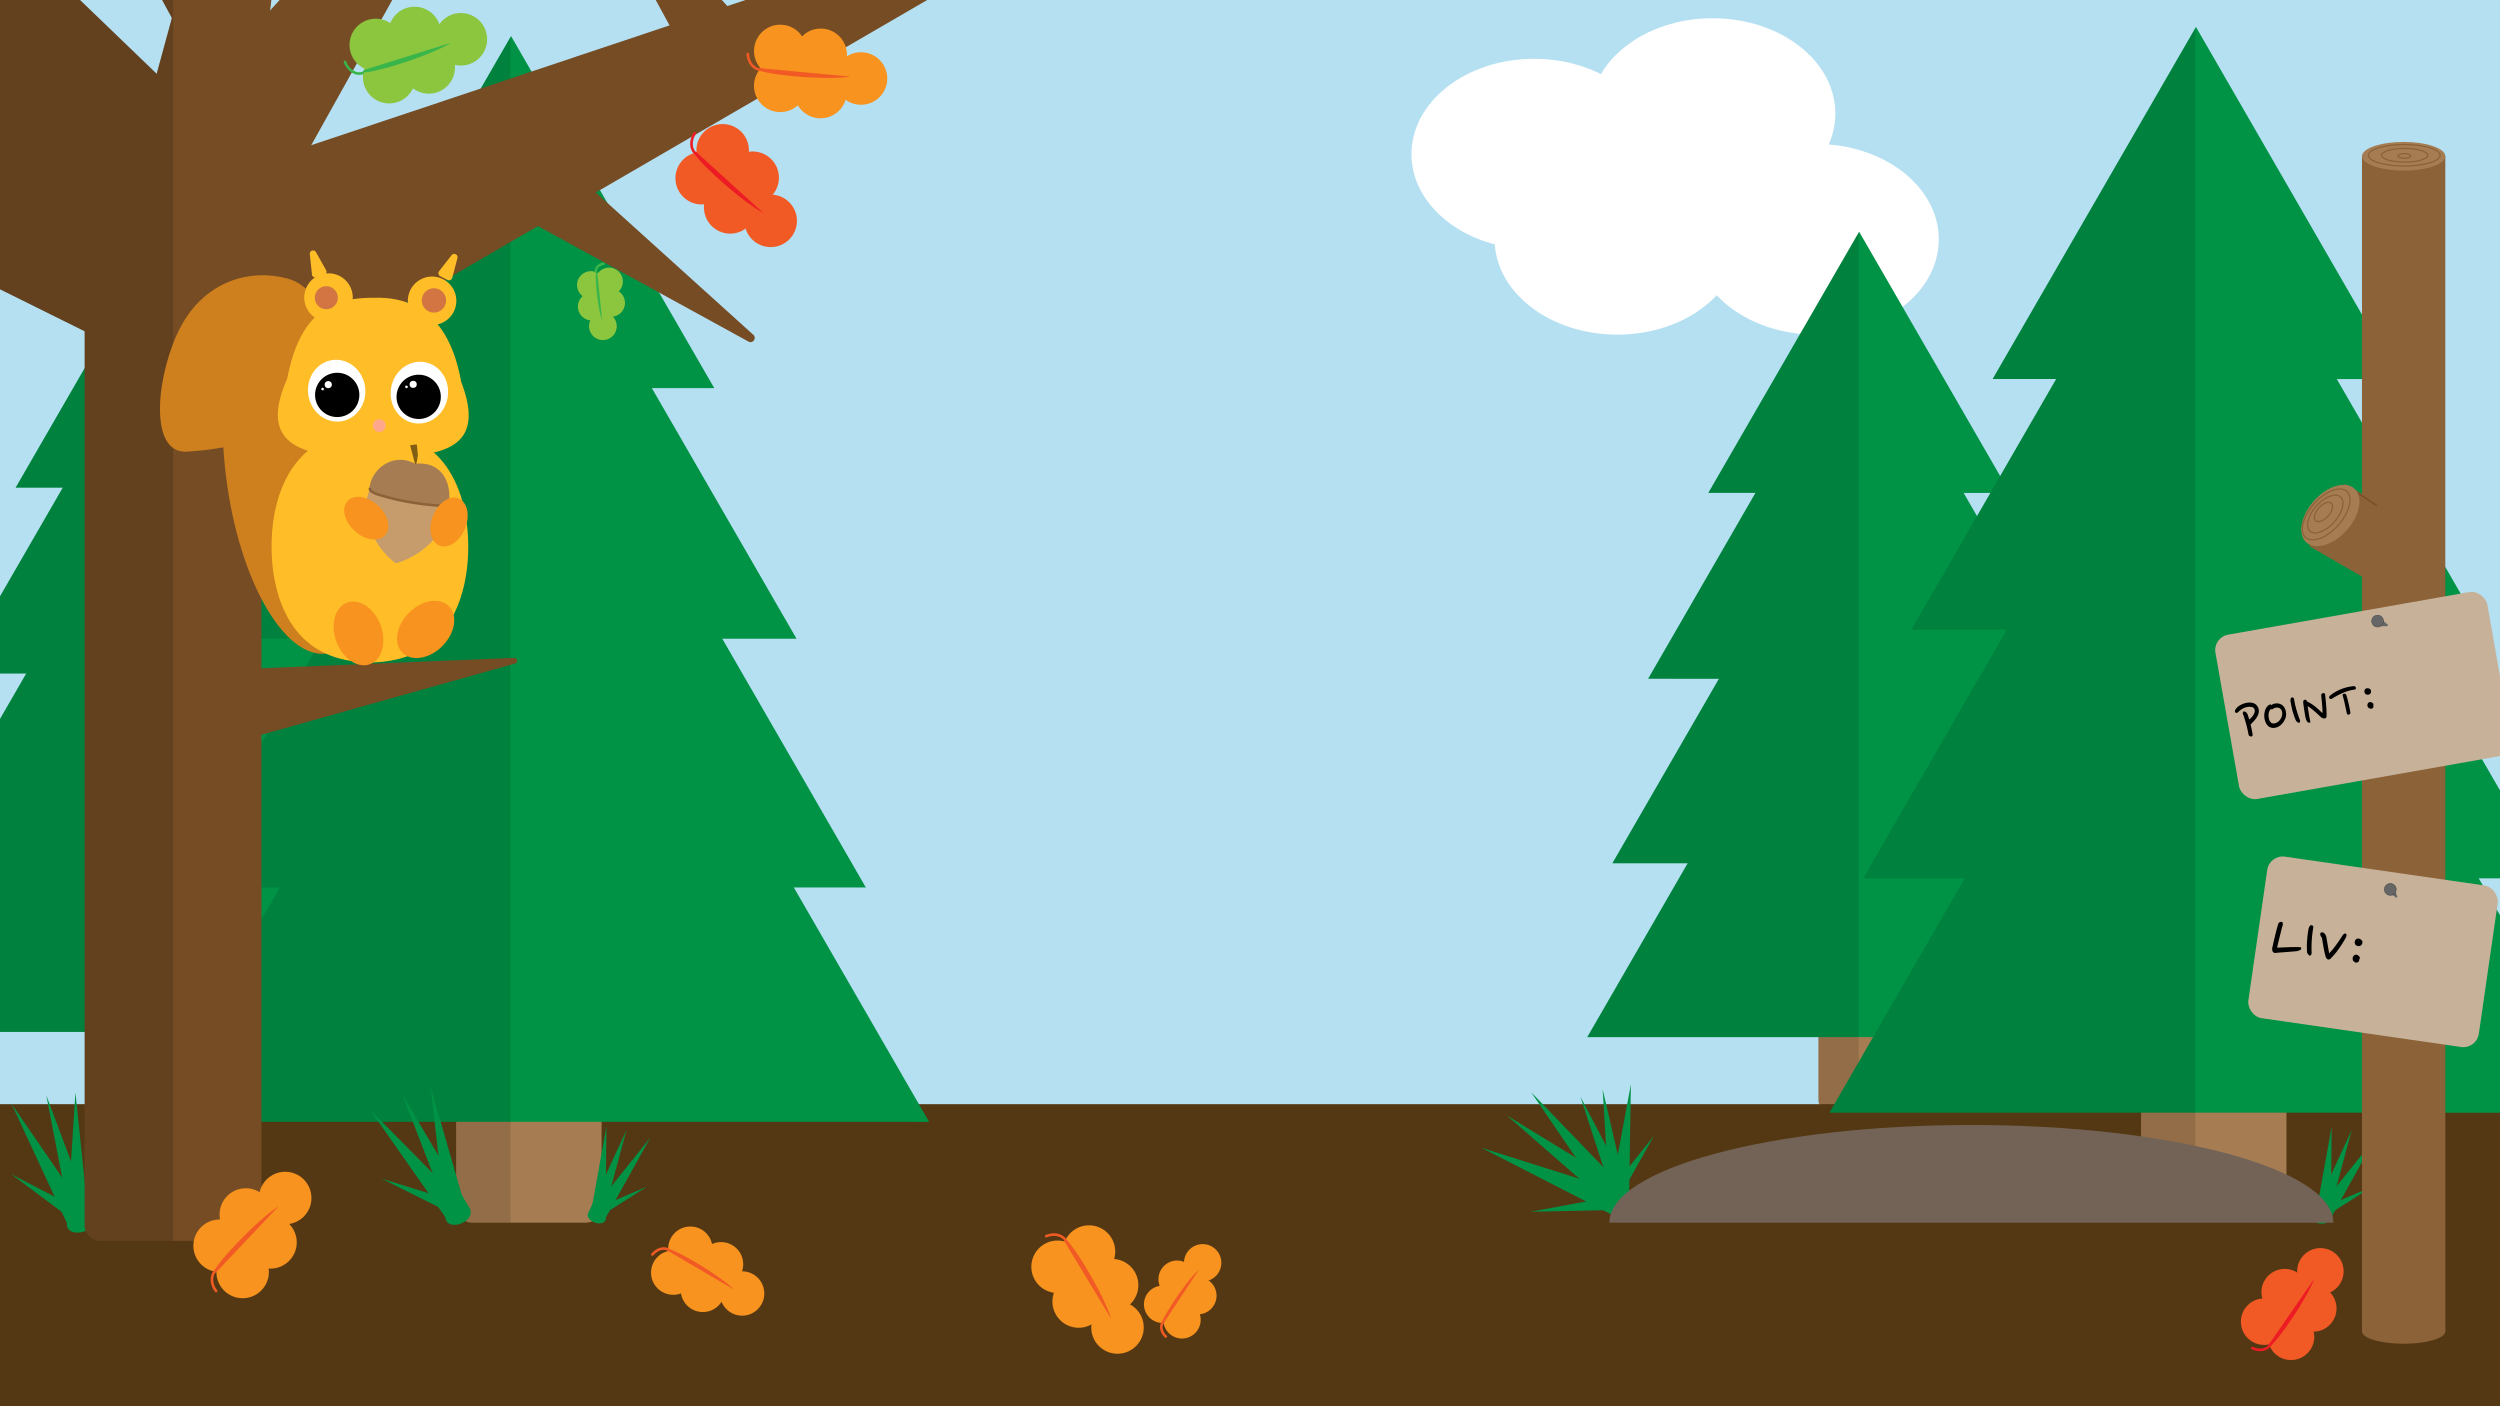 <svg id="Layer_1" data-name="Layer 1" xmlns="http://www.w3.org/2000/svg" width="1920" height="1080" viewBox="0 0 1920 1080"><defs><style>.cls-1{fill:#b4e0f1;}.cls-2{fill:#a67c52;}.cls-3{fill:#009245;}.cls-4{opacity:0.12;}.cls-5{fill:#fff;}.cls-6{fill:#543813;}.cls-7{fill:#754c24;}.cls-8{fill:#f7931e;}.cls-9{fill:#f15a24;}.cls-10,.cls-13,.cls-15,.cls-18,.cls-19,.cls-30{fill:none;}.cls-10{stroke:#f15a24;}.cls-10,.cls-13,.cls-15,.cls-19,.cls-30{stroke-linecap:round;}.cls-10,.cls-13,.cls-15,.cls-18,.cls-19,.cls-22,.cls-30{stroke-miterlimit:10;}.cls-10,.cls-13,.cls-15,.cls-30{stroke-width:2px;}.cls-11{fill:#8cc63f;}.cls-12{fill:#39b54a;}.cls-13{stroke:#39b54a;}.cls-14{fill:#ed1c24;}.cls-15{stroke:#ed1c24;}.cls-16{fill:#736357;}.cls-17{fill:#8c6239;}.cls-18,.cls-30{stroke:#8c6239;}.cls-19{stroke:#754c24;}.cls-20{fill:#c7b299;}.cls-21,.cls-22{fill:#666;}.cls-22{stroke:#4d4d4d;stroke-width:0.5px;}.cls-23{opacity:0.16;}.cls-24{fill:#ce7f1e;}.cls-25{fill:#ffbe28;}.cls-26{fill:#ffa78a;}.cls-27{fill:#d27543;}.cls-28{fill:#c69c6d;}.cls-29{fill:#805f14;}</style></defs><title>spil_skaerm</title><rect class="cls-1" width="1920" height="1080"/><rect class="cls-2" x="96.55" y="751.34" width="82.84" height="98.66" rx="8.9"/><polygon class="cls-3" points="366 792.56 179.39 792.54 127.46 792.54 96.55 792.53 -80.98 792.51 -3.87 658.99 77.95 517.3 127.46 431.56 142.54 405.45 207.12 517.32 288.92 659.01 366 792.56"/><polygon class="cls-3" points="329.95 659.02 288.92 659.01 127.46 659 -3.87 658.99 -61.69 658.98 20.13 517.3 102.56 374.55 127.46 331.43 134.16 319.83 165.75 374.56 248.16 517.32 329.95 659.02"/><polygon class="cls-3" points="290.47 517.32 248.16 517.32 207.12 517.32 127.46 517.31 77.95 517.3 20.13 517.3 -34.24 517.29 48.19 374.54 127.46 237.26 128.14 236.09 208.06 374.56 290.47 517.32"/><polygon class="cls-3" points="243.61 374.56 208.06 374.56 165.75 374.56 127.46 374.55 102.56 374.55 48.19 374.54 11.99 374.54 127.46 174.58 127.82 173.96 243.61 374.56"/><rect class="cls-3" x="69.48" y="190.54" width="24.48" height="185.45" rx="12" transform="matrix(0.87, 0.5, -0.5, 0.87, 152.58, -2.91)"/><path class="cls-4" d="M127.46,174.58V850h-22a8.93,8.93,0,0,1-8.9-8.9V792.53l-177.53,0L-3.87,659H-61.69L20.13,517.3H-34.24L48.19,374.54H12Z"/><ellipse class="cls-5" cx="1178.24" cy="118.37" rx="94.24" ry="73.21"/><ellipse class="cls-5" cx="1394.76" cy="183.79" rx="94.24" ry="73.21"/><ellipse class="cls-5" cx="1315.32" cy="87.21" rx="94.24" ry="73.21"/><ellipse class="cls-5" cx="1242.11" cy="183.79" rx="94.24" ry="73.21"/><rect class="cls-2" x="1396.55" y="755.34" width="82.84" height="98.66" rx="8.9"/><polygon class="cls-3" points="1666 796.56 1479.39 796.54 1427.46 796.54 1396.55 796.53 1219.02 796.51 1296.13 662.99 1377.95 521.3 1427.46 435.56 1442.54 409.45 1507.12 521.32 1588.92 663.01 1666 796.56"/><polygon class="cls-3" points="1629.95 663.02 1588.92 663.01 1427.46 663 1296.13 662.99 1238.31 662.98 1320.13 521.3 1402.56 378.55 1427.46 335.43 1434.16 323.83 1465.75 378.56 1548.16 521.32 1629.95 663.02"/><polygon class="cls-3" points="1590.47 521.32 1548.16 521.32 1507.12 521.32 1427.46 521.31 1377.95 521.3 1320.13 521.3 1265.76 521.29 1348.19 378.54 1427.46 241.26 1428.14 240.09 1508.06 378.56 1590.47 521.32"/><polygon class="cls-3" points="1543.61 378.56 1508.06 378.56 1465.75 378.56 1427.46 378.55 1402.56 378.55 1348.19 378.54 1311.99 378.54 1427.46 178.58 1427.82 177.96 1543.61 378.56"/><rect class="cls-3" x="1369.48" y="194.54" width="24.48" height="185.45" rx="12" transform="translate(328.75 -652.38) rotate(30)"/><path class="cls-4" d="M1427.46,178.58V854h-22a8.93,8.93,0,0,1-8.9-8.9V796.53l-177.53,0L1296.13,663h-57.82l81.82-141.68h-54.37l82.43-142.75H1312Z"/><rect class="cls-6" x="-3" y="848" width="1925" height="232"/><rect class="cls-2" x="350.33" y="806" width="111.67" height="133" rx="12"/><polygon class="cls-3" points="713.55 861.57 462 861.54 392 861.54 350.33 861.53 111.02 861.51 214.96 681.52 325.26 490.52 392 374.94 412.33 339.74 499.38 490.54 609.64 681.55 713.55 861.57"/><polygon class="cls-3" points="664.96 681.56 609.64 681.55 392 681.53 214.96 681.52 137.02 681.51 247.31 490.52 358.43 298.09 392 239.97 401.03 224.33 443.61 298.1 554.7 490.54 664.96 681.56"/><polygon class="cls-3" points="611.74 490.55 554.7 490.54 499.38 490.54 392 490.53 325.26 490.52 247.31 490.52 174.02 490.51 285.14 298.08 392 113.03 392.91 111.45 500.65 298.11 611.74 490.55"/><polygon class="cls-3" points="548.57 298.11 500.65 298.11 443.61 298.1 392 298.09 358.43 298.09 285.14 298.08 236.35 298.08 392 28.53 392.48 27.7 548.57 298.11"/><rect class="cls-3" x="313.85" y="50.05" width="33" height="249.98" rx="12" transform="matrix(0.87, 0.5, -0.5, 0.87, 131.78, -141.72)"/><path class="cls-4" d="M392,28.53V939H362.33a12,12,0,0,1-12-12V861.53l-239.31,0L215,681.52H137l110.29-191H174L285.14,298.08H236.35Z"/><path class="cls-7" d="M186.94,302.59l-105.41-135a2.44,2.44,0,0,1,1.15-3.82L878.62-102.33a2.44,2.44,0,0,1,2,4.43L190.09,303.19A2.43,2.43,0,0,1,186.94,302.59Z"/><path class="cls-7" d="M240.43,157.48,200,189l-7.48,5.82-17.76,13.84-38.05,29.65-3.72,2.9L97.72,268.68a3.16,3.16,0,0,1-3.34.33L65,254.42-231.66,107.26l-57.12-28.33L-414.19,16.71a3.16,3.16,0,0,1,2.07-5.91l169.2,36.66,39.72,8.61L-5.87,98.82l108.2,23.44.65.15,30,6.5,32.77,7.1,26.77,5.8h.05l26.33,5.7,20.24,4.39A3.15,3.15,0,0,1,240.43,157.48Z"/><path class="cls-7" d="M198.87,136.88l-6.28,4.89-.05,0L142,181.19l-3,2.35-6,4.67-22,17.14-11.94,9.3-18,14a2.89,2.89,0,0,1-4.21-.73L65,209.38-5.87,98.82-90.33-33-266.16-307.44a2.89,2.89,0,0,1,4.44-3.65l175,168.41L-52.88-110l2.93,2.81L-27-85.1l.58.56,16.63,16L27.16-33,120.3,56.66,133,68.89l10,9.65,50.17,48.3,1,.92,4.93,4.75A2.9,2.9,0,0,1,198.87,136.88Z"/><path class="cls-7" d="M256.38-429.83,207.53,7.88,194.3,126.47l-.14,1.29-1.57,14v0l-4.13,37a1.41,1.41,0,0,1-.88,1.14l-3.19,1.25-31.27,12.26L133,201.34l-19.24,7.55-14.7,5.76L77,223.32a1.39,1.39,0,0,1-1.84-1.66l11.08-40.47,1.55-5.63,4.05-14.82,2.37-8.66L102,123.49l.34-1.23,18-65.6L132,13.81l1-3.55,15.52-56.67L162-95.68l7.89-28.79,2.19-8,.53-2h0l.28-1,6.34-23.14,74.41-271.74A1.39,1.39,0,0,1,256.38-429.83Z"/><path class="cls-7" d="M179.85,212.21,85.22,145.8a2.36,2.36,0,0,1-.39-3.51L423.69-228.9a2.36,2.36,0,0,1,3.8,2.74L183.25,211.43A2.35,2.35,0,0,1,179.85,212.21Z"/><path class="cls-7" d="M579.38,31.5l-40,29.08a2.21,2.21,0,0,1-3.24-.73L434.4-127.32a2.21,2.21,0,0,1,3.58-2.53L579.72,28.24A2.2,2.2,0,0,1,579.38,31.5Z"/><path class="cls-7" d="M396.18,160.29,423,121.47a3.22,3.22,0,0,1,4.81-.56L578.59,257.16a3.22,3.22,0,0,1-3.7,5.21L397.28,164.94A3.22,3.22,0,0,1,396.18,160.29Z"/><path class="cls-7" d="M177.67-10.65l-40.43,29.4a2,2,0,0,1-2.88-.65L133,15.6l-1-1.79L106.58-33,31.45-171.19a2,2,0,0,1,3.18-2.24l47.29,52.75L106.2-93.61l42.32,47.2L178-13.55A2,2,0,0,1,177.67-10.65Z"/><circle class="cls-8" cx="569.96" cy="993.4" r="17.03"/><circle class="cls-8" cx="517.02" cy="977.38" r="17.03"/><circle class="cls-8" cx="530.2" cy="958.98" r="17.03"/><circle class="cls-8" cx="539.8" cy="990.63" r="17.03"/><circle class="cls-8" cx="553.77" cy="970.95" r="17.03"/><path class="cls-9" d="M563.81,990.47c-15.53-15-58-37.79-50.68-29.67Z"/><path class="cls-10" d="M501.05,963.46c3.7-4.6,9.62-6,13.24-3.06"/><circle class="cls-8" cx="661.25" cy="60.29" r="20.17"/><circle class="cls-8" cx="599.25" cy="39.12" r="20.17"/><circle class="cls-8" cx="599.23" cy="65.92" r="20.17"/><circle class="cls-8" cx="630.32" cy="42.11" r="20.17"/><circle class="cls-8" cx="630.17" cy="70.69" r="20.17"/><path class="cls-9" d="M653.31,58.86c-25.26,3.65-81.94-3.76-69.25-6.48Z"/><path class="cls-10" d="M574.28,41.47c.38,7,5.14,12.39,10.62,12.09"/><circle class="cls-8" cx="923.65" cy="969.82" r="14.35"/><circle class="cls-8" cx="907.78" cy="1013.64" r="14.35"/><circle class="cls-8" cx="892.91" cy="1001.72" r="14.35"/><circle class="cls-8" cx="919.96" cy="995.08" r="14.35"/><circle class="cls-8" cx="904.04" cy="982.43" r="14.35"/><path class="cls-9" d="M920.91,974.87c-13.28,12.38-34.41,47.12-27.25,41.29Z"/><path class="cls-10" d="M895.35,1026.45c-3.7-3.32-4.58-8.37-2-11.28"/><circle class="cls-11" cx="463.02" cy="250.53" r="10.67"/><circle class="cls-11" cx="467.73" cy="216.18" r="10.67"/><circle class="cls-11" cx="453.81" cy="218.89" r="10.67"/><circle class="cls-11" cx="469.33" cy="232.62" r="10.67"/><circle class="cls-11" cx="454.47" cy="235.44" r="10.67"/><path class="cls-12" d="M462.44,246.33c-4.46-12.75-6.36-42.94-3.66-36.62Z"/><path class="cls-13" d="M463.5,202.53c-3.65.54-6.28,3.31-5.85,6.18"/><circle class="cls-9" cx="591.88" cy="169.61" r="20.17"/><circle class="cls-9" cx="555.01" cy="115.45" r="20.17"/><circle class="cls-9" cx="538.9" cy="136.86" r="20.17"/><circle class="cls-9" cx="578.06" cy="136.5" r="20.17"/><circle class="cls-9" cx="560.78" cy="159.26" r="20.17"/><path class="cls-14" d="M586.39,163.69c-22.4-12.25-63.27-52.21-51.49-46.76Z"/><path class="cls-15" d="M533.63,102.34c-3.89,5.8-3.33,13,1.23,16"/><circle class="cls-8" cx="858.24" cy="1019.51" r="20.17"/><circle class="cls-8" cx="812.22" cy="972.89" r="20.17"/><circle class="cls-8" cx="836.34" cy="961.21" r="20.17"/><circle class="cls-8" cx="828.42" cy="999.56" r="20.17"/><circle class="cls-8" cx="854.1" cy="987" r="20.17"/><path class="cls-9" d="M853.5,1013c-7.7-24.34-39-72.15-35.94-59.54Z"/><path class="cls-10" d="M803.48,949.37c6.45-2.69,13.39-.76,15.5,4.31"/><circle class="cls-9" cx="1782.06" cy="976.38" r="17.85"/><circle class="cls-9" cx="1738.85" cy="1015.04" r="17.85"/><circle class="cls-9" cx="1759.52" cy="1026.67" r="17.85"/><circle class="cls-9" cx="1754.63" cy="992.37" r="17.85"/><circle class="cls-9" cx="1776.62" cy="1004.87" r="17.85"/><path class="cls-14" d="M1777.51,981.88c-8.13,21.08-38.41,61.6-35,50.63"/><path class="cls-15" d="M1729.85,1035.33c5.55,2.73,11.78,1.4,13.93-3"/><circle class="cls-11" cx="353.95" cy="30.17" r="20.17"/><circle class="cls-11" cx="288.59" cy="34.53" r="20.17"/><circle class="cls-11" cx="298.89" cy="59.27" r="20.17"/><circle class="cls-11" cx="318.41" cy="25.32" r="20.17"/><circle class="cls-11" cx="329.29" cy="51.75" r="20.17"/><path class="cls-12" d="M346.41,32.86C324.51,46,269.35,61,280,53.57Z"/><path class="cls-13" d="M264.93,47.56c2.39,6.56,8.51,10.36,13.67,8.49"/><polygon class="cls-3" points="1249.53 917.11 1230.83 836.57 1235.83 918.86 1249.53 917.11"/><polygon class="cls-3" points="1252.08 915.49 1213.74 842.24 1239.26 920.62 1252.08 915.49"/><polygon class="cls-3" points="1251.21 915.36 1252.52 832.69 1237.49 913.74 1251.21 915.36"/><polygon class="cls-3" points="1247.6 912.67 1270.35 872.1 1241.27 908.58 1247.6 912.67"/><polygon class="cls-3" points="1246.6 934.62 1157.16 856.59 1258.05 918.44 1246.6 934.62"/><polygon class="cls-3" points="1242.82 936.76 1175.87 838.75 1257.98 923.98 1242.82 936.76"/><polygon class="cls-3" points="1243.24 935.57 1137.6 881.45 1250.45 917.1 1243.24 935.57"/><polygon class="cls-3" points="1242.28 929.18 1175.51 930.64 1241.35 918.4 1242.28 929.18"/><polygon class="cls-3" points="462.37 937.3 481.22 867.68 451.12 932.99 462.37 937.3"/><polygon class="cls-3" points="465 937.11 465.75 864.99 453.03 935.76 465 937.11"/><polygon class="cls-3" points="464.39 936.65 499.49 873.64 454.51 929.75 464.39 936.65"/><polygon class="cls-3" points="462.72 933.1 496.95 911.29 459.54 927.34 462.72 933.1"/><ellipse class="cls-3" cx="458.26" cy="934.83" rx="4.3" ry="7.08" transform="translate(-574.69 1064.92) rotate(-71.06)"/><polygon class="cls-3" points="1787.37 937.3 1806.22 867.68 1776.12 932.99 1787.37 937.3"/><polygon class="cls-3" points="1790 937.11 1790.75 864.99 1778.03 935.76 1790 937.11"/><polygon class="cls-3" points="1789.39 936.65 1824.49 873.64 1779.51 929.75 1789.39 936.65"/><polygon class="cls-3" points="1787.72 933.1 1821.95 911.29 1784.54 927.34 1787.72 933.1"/><ellipse class="cls-3" cx="1780.71" cy="934.98" rx="4.3" ry="7.56" transform="translate(318.46 2315.9) rotate(-71.06)"/><path class="cls-7" d="M188.4,565.26,180,516.56A2.2,2.2,0,0,1,182,514l212.86-8.75a2.21,2.21,0,0,1,.69,4.34L191.18,567A2.21,2.21,0,0,1,188.4,565.26Z"/><polygon class="cls-3" points="71.58 937.49 71.2 937.6 68.28 938.48 64.97 939.48 57.71 941.66 55.08 942.45 54.95 941.76 54.6 939.93 54.03 937 53.96 936.65 53.73 935.44 52.26 927.81 51.54 924.05 47.73 904.33 35.57 841.2 54.55 891.94 64.97 919.81 66.87 924.88 71.4 937 71.58 937.49"/><polygon class="cls-3" points="68.57 941.25 64.98 941.39 57.71 941.66 54.95 941.76 51.68 941.89 51.36 941.9 51.5 939.64 51.67 937 51.86 934.05 52.26 927.81 52.47 924.54 53.24 912.35 54.55 891.94 57.92 839 64.97 906.69 66.87 924.88 67.82 934.06 68.13 937 68.28 938.48 68.57 941.25"/><polygon class="cls-3" points="67.09 932.51 65.58 933.4 64.97 933.77 59.53 937 54.6 939.93 52.28 941.31 51.75 940.16 51.5 939.64 50.28 937 47.35 930.68 41.97 919.09 8.89 847.77 47.73 904.33 53.24 912.35 64.97 929.42 67.09 932.51"/><polygon class="cls-3" points="60.17 928.54 55.77 935.3 55.04 936.42 54.61 936.1 53.73 935.44 51.86 934.05 47.35 930.68 8.54 901.72 41.97 919.09 51.54 924.05 52.47 924.54 60.17 928.54"/><ellipse class="cls-3" cx="61.47" cy="939.93" rx="10" ry="6.5" transform="translate(-210.87 38.22) rotate(-13.06)"/><polygon class="cls-3" points="346.15 937.1 309.11 840.88 361.52 929.32 346.15 937.1"/><polygon class="cls-3" points="342.39 937.22 330.71 834.77 359.21 933.54 342.39 937.22"/><polygon class="cls-3" points="343.19 936.47 284 852.04 356.22 925.21 343.19 936.47"/><polygon class="cls-3" points="345.04 931.17 293.16 905.21 348.71 922.52 345.04 931.17"/><ellipse class="cls-3" cx="352" cy="933.5" rx="10" ry="6.5" transform="translate(-339.44 214.31) rotate(-23.21)"/><path class="cls-7" d="M200.78,193.19V941a12,12,0,0,1-9.59,11.76h0a12.16,12.16,0,0,1-2.35.23H77a12,12,0,0,1-11.19-7.69,11.71,11.71,0,0,1-.8-3.92c0-.13,0-.26,0-.39V193.19a12,12,0,0,1,12-12H188.78a11.93,11.93,0,0,1,9,4.14,11.94,11.94,0,0,1,3,7.86Z"/><circle class="cls-8" cx="219.03" cy="920.08" r="20.17"/><circle class="cls-8" cx="186.35" cy="976.87" r="20.17"/><circle class="cls-8" cx="168.67" cy="956.73" r="20.17"/><circle class="cls-8" cx="207.74" cy="954.14" r="20.17"/><circle class="cls-8" cx="188.79" cy="932.74" r="20.17"/><path class="cls-9" d="M214,926.39c-21.41,13.91-59.15,56.84-47.81,50.51Z"/><path class="cls-10" d="M166,991.55c-4.31-5.49-4.3-12.7,0-16.09"/><rect class="cls-2" x="1644.33" y="799" width="111.67" height="133" rx="12"/><polygon class="cls-3" points="2007.55 854.57 1756 854.54 1686 854.54 1644.33 854.53 1405.02 854.51 1508.96 674.52 1619.26 483.52 1686 367.94 1706.33 332.74 1793.38 483.54 1903.64 674.55 2007.55 854.57"/><polygon class="cls-3" points="1958.96 674.56 1903.64 674.55 1686 674.53 1508.96 674.52 1431.02 674.51 1541.31 483.52 1652.43 291.09 1686 232.97 1695.03 217.33 1737.61 291.1 1848.7 483.54 1958.96 674.56"/><polygon class="cls-3" points="1905.74 483.55 1848.7 483.54 1793.38 483.54 1686 483.53 1619.26 483.52 1541.31 483.52 1468.02 483.51 1579.14 291.08 1686 106.03 1686.91 104.45 1794.65 291.11 1905.74 483.55"/><polygon class="cls-3" points="1842.57 291.11 1794.65 291.11 1737.61 291.1 1686 291.09 1652.43 291.09 1579.14 291.08 1530.35 291.08 1686 21.53 1686.48 20.7 1842.57 291.11"/><rect class="cls-3" x="1607.85" y="43.05" width="33" height="249.98" rx="12" transform="translate(301.64 -789.66) rotate(30)"/><path class="cls-4" d="M1686,21.53V932h-29.67a12,12,0,0,1-12-12V854.53l-239.31,0,103.94-180H1431l110.29-191H1468l111.12-192.43h-48.79Z"/><path class="cls-16" d="M1792,939H1236c0-41.42,124.46-75,278-75S1792,897.58,1792,939Z"/><rect class="cls-17" x="1814" y="120" width="64" height="903"/><ellipse class="cls-2" cx="1846" cy="120" rx="32" ry="11"/><ellipse class="cls-17" cx="1846" cy="1022.5" rx="32" ry="9.5"/><ellipse class="cls-18" cx="1846.47" cy="119.25" rx="27.53" ry="8.25"/><ellipse class="cls-18" cx="1846.75" cy="119.25" rx="17.75" ry="5.25"/><ellipse class="cls-18" cx="1846.56" cy="119.75" rx="4.94" ry="1.75"/><rect class="cls-17" x="1786.14" y="380.2" width="55" height="61.28" transform="translate(551.02 1776.08) rotate(-60)"/><line class="cls-19" x1="1825" y1="388" x2="1804.5" y2="374.5"/><ellipse class="cls-17" cx="1836.69" cy="431.33" rx="27.5" ry="3" transform="translate(294.01 1517.44) rotate(-48.36)"/><ellipse class="cls-2" cx="1789.67" cy="395.82" rx="27.74" ry="16.89" transform="translate(304.78 1470.38) rotate(-48.36)"/><ellipse class="cls-18" cx="1786.47" cy="395.08" rx="23.74" ry="12.42" transform="translate(302.52 1465.35) rotate(-48.27)"/><ellipse class="cls-18" cx="1785.8" cy="394.76" rx="17.64" ry="9.23" transform="translate(302.54 1464.73) rotate(-48.27)"/><ellipse class="cls-18" cx="1784.43" cy="393.17" rx="9.04" ry="4.73" transform="translate(303.27 1463.18) rotate(-48.27)"/><rect class="cls-20" x="1708.91" y="470.06" width="212.08" height="128.14" rx="12" transform="translate(-65.25 323.96) rotate(-10.02)"/><polygon class="cls-21" points="1833.7 480.84 1826 481 1828 475 1834.03 479.92 1833.7 480.84"/><path d="M1730,564.06a2.51,2.51,0,0,1-.12,1,.79.79,0,0,1-.69.54,2.17,2.17,0,0,1-1.5-.34c-.46-.3-.71-.57-.76-.82q-.74-4.07-1.85-8.22c-.75-2.77-1.61-5.52-2.58-8.23a.94.94,0,0,1,0-.44c0-.13.08-.29.14-.48a1.7,1.7,0,0,1,.38-.58.86.86,0,0,1,.73-.1,2.86,2.86,0,0,1,.87.41,4.65,4.65,0,0,1,.82.72,4.42,4.42,0,0,1,.59.8c.21.61.44,1.27.68,2s.46,1.49.68,2.28a18.39,18.39,0,0,0,1.88-1.76,10.86,10.86,0,0,0,1.48-2,7.18,7.18,0,0,0,.83-2.07,3.63,3.63,0,0,0-.1-2,2.58,2.58,0,0,0-1-1.31,3.86,3.86,0,0,0-2-.61,11.06,11.06,0,0,0-5.19.93,15.13,15.13,0,0,0-4,2.78,2.64,2.64,0,0,1-1,.77,1.76,1.76,0,0,1-.9.13,1.17,1.17,0,0,1-.64-.31,1,1,0,0,1-.29-.53,2.92,2.92,0,0,1,.67-2.13,11.89,11.89,0,0,1,1.74-1.86,15.93,15.93,0,0,1,3.23-1.84,15.2,15.2,0,0,1,4.05-1.14,10.22,10.22,0,0,1,4.09.25,6.12,6.12,0,0,1,3.34,2.3,6.94,6.94,0,0,1,1.21,4.12,9,9,0,0,1-1.09,3.74,16.75,16.75,0,0,1-2.44,3.39c-1,1.08-1.92,2.07-2.8,3,.32,1.35.62,2.68.89,4S1729.84,562.94,1730,564.06Z"/><path d="M1755.74,548.79a8.18,8.18,0,0,1-.52,2.69A14.39,14.39,0,0,1,1754,554a11.36,11.36,0,0,1-1.69,2.17,10.76,10.76,0,0,1-2,1.59,8.8,8.8,0,0,1-4,1.28,6.19,6.19,0,0,1-4-1.15,8,8,0,0,1-2.08-2.64,12.26,12.26,0,0,1-1.06-3.25,12.84,12.84,0,0,1-.17-3.38,13.5,13.5,0,0,1,.59-3.06,9.2,9.2,0,0,1,1.53-2.86,5.11,5.11,0,0,1,2.33-1.66.59.59,0,0,1,.65.07,1,1,0,0,1,.36.61,3,3,0,0,1,1.3-1,5.84,5.84,0,0,1,2.19-.47,6.91,6.91,0,0,1,3.8.67,6.81,6.81,0,0,1,2.41,2.12,7.54,7.54,0,0,1,1.23,2.85A12,12,0,0,1,1755.74,548.79Zm-11.4-4.46a4.06,4.06,0,0,0-1.32,1.53,7.3,7.3,0,0,0-.67,2,8.85,8.85,0,0,0-.09,2.31,13.22,13.22,0,0,0,.43,2.32,5,5,0,0,0,1.49,2.49,3.21,3.21,0,0,0,2.82.54,5.46,5.46,0,0,0,2-.79,7.55,7.55,0,0,0,1.63-1.4,8.49,8.49,0,0,0,1.24-1.86,8.83,8.83,0,0,0,.75-2.1,6,6,0,0,0,.13-1.36,7.4,7.4,0,0,0-.21-1.6,4.79,4.79,0,0,0-.68-1.49,3.15,3.15,0,0,0-1.27-1.06,4.86,4.86,0,0,0-2.49-.39,5.24,5.24,0,0,0-2.73,1.16.69.69,0,0,1-.61.19C1744.46,544.83,1744.34,544.65,1744.34,544.33Z"/><path d="M1766.29,552.84a2,2,0,0,1,.15.53,2,2,0,0,1,0,.73,2,2,0,0,1-.28.68,1,1,0,0,1-.68.4,6,6,0,0,1-2-1.39c-.43-.89-.86-1.92-1.3-3.09s-.84-2.41-1.22-3.7-.73-2.63-1-4-.57-2.68-.79-4a7.17,7.17,0,0,1-.09-.85,4.6,4.6,0,0,1,.06-1.05,2.91,2.91,0,0,1,.31-.93,1,1,0,0,1,.72-.51,1.39,1.39,0,0,1,1.05.19,1.69,1.69,0,0,1,.61,1.14c.21,1.25.47,2.57.79,4s.68,2.81,1.08,4.21.83,2.76,1.3,4.08S1765.83,551.81,1766.29,552.84Z"/><path d="M1785.69,533.43c.3,2.68.56,5.43.8,8.23s.34,5.47.31,8a2.87,2.87,0,0,1-.27,1.36,1.75,1.75,0,0,1-.83.69,2.64,2.64,0,0,1-1.49-.05,4.05,4.05,0,0,1-1.75-.92c-.66-.61-1.38-1.28-2.15-2s-1.59-1.48-2.46-2.23-1.77-1.49-2.7-2.21a28,28,0,0,0-2.87-2c.3,2.07.62,4.11.94,6.13s.71,4,1.17,6c0,.28-.17.47-.67.56a1.66,1.66,0,0,1-1.62-.63,4.3,4.3,0,0,1-1-1.71,18,18,0,0,1-.66-2.65c-.23-1.17-.44-2.39-.64-3.67s-.38-2.52-.55-3.72-.28-2.13-.35-2.83a2.81,2.81,0,0,1,.22-1.73c.23-.4.48-.61.77-.64a1.67,1.67,0,0,1,1.34.3,2.28,2.28,0,0,1,.56,1,27.29,27.29,0,0,1,3.6,2,37.5,37.5,0,0,1,3.16,2.34c1,.81,1.9,1.62,2.75,2.44s1.64,1.56,2.38,2.22a62.18,62.18,0,0,0-.3-6.42c-.21-2.34-.43-4.8-.67-7.36a1.09,1.09,0,0,1,.38-1,1.71,1.71,0,0,1,1.05-.61A1.22,1.22,0,0,1,1785.69,533.43Z"/><path d="M1808.53,529.55a35,35,0,0,0-9.08,2.53,60.89,60.89,0,0,0-8.25,4.35,1.63,1.63,0,0,1-1.72.23,1.45,1.45,0,0,1-.78-.91,3,3,0,0,1,.89-1.67,33.88,33.88,0,0,1,18.44-7.14,1.37,1.37,0,0,1,.9.52,1.27,1.27,0,0,1,.38.87,2.26,2.26,0,0,1-.13.83C1809.1,529.38,1808.88,529.51,1808.53,529.55Zm-3.47,17.54a1.36,1.36,0,0,1-.17,1,1.49,1.49,0,0,1-.77.65c-.6.22-1,.19-1.28-.09a2.5,2.5,0,0,1-.53-1q-.68-3.25-1.37-6.48c-.47-2.15-1-4.29-1.56-6.44a3.9,3.9,0,0,0-.13-.43,1.34,1.34,0,0,1-.1-.52.9.9,0,0,1,.12-.48,1.14,1.14,0,0,1,.48-.38,1.6,1.6,0,0,1,1.61.05,1.69,1.69,0,0,1,.67,1q1,3.29,1.75,6.57C1804.27,542.67,1804.7,544.87,1805.06,547.09Z"/><path d="M1820.22,529.22a2.13,2.13,0,0,1,.71,1.41,2.83,2.83,0,0,1-.14,1.53,3.25,3.25,0,0,1-1.16,1.14,3.12,3.12,0,0,1-2.43,0,1.16,1.16,0,0,1-.56-.38,2.68,2.68,0,0,1-.52-.82,3.11,3.11,0,0,1-.26-1.08,2.39,2.39,0,0,1,.27-1.24,1.92,1.92,0,0,1,.84-.91,2.56,2.56,0,0,1,1.13-.29,3.26,3.26,0,0,1,1.16.16A3.9,3.9,0,0,1,1820.22,529.22Zm2.4,12.45a1.6,1.6,0,0,1,.13,1.42,2.13,2.13,0,0,1-.83.93,2,2,0,0,1-1,.31,1,1,0,0,1-.8-.25,2.1,2.1,0,0,1-1.22-.59,2.35,2.35,0,0,1-.59-1,2.77,2.77,0,0,1,.34-2.46,2,2,0,0,1,2.18-.74,3.27,3.27,0,0,1,1.53.77A1.33,1.33,0,0,1,1822.62,541.67Z"/><rect class="cls-20" x="1733.08" y="668.3" width="178.84" height="125.34" rx="12" transform="translate(123.22 -253.03) rotate(8.22)"/><polygon class="cls-21" points="1840.45 689.48 1833.81 685.13 1838.81 682.13 1841.17 688.78 1840.45 689.48"/><circle class="cls-22" cx="1835.75" cy="683.07" r="4.5"/><path d="M1753.1,710.64c-.38,1.24-.76,2.62-1.14,4.13l-1.15,4.61-1.11,4.52c-.35,1.47-.65,2.76-.89,3.87,1.26,0,2.67-.07,4.21-.14s3.12-.12,4.73-.19,3.17-.1,4.71-.11,2.93,0,4.18.11a.92.92,0,0,1,.37.17.75.75,0,0,1,.32.77,1.73,1.73,0,0,1-.43,1,1.87,1.87,0,0,1-.74.44,7.39,7.39,0,0,1-.84.23,2.31,2.31,0,0,0-.81.38c-1.16.12-2.44.24-3.83.36l-4.28.34-4.38.33c-1.47.11-2.84.24-4.12.37a2.35,2.35,0,0,1-2.46-1,4.76,4.76,0,0,1-.19-3.48q.95-4.35,2-8.72c.71-2.92,1.47-5.81,2.28-8.69a2.7,2.7,0,0,1,.86-1.42,2,2,0,0,1,1.38-.52c.85,0,1.32.31,1.4.86A4.91,4.91,0,0,1,1753.1,710.64Z"/><path d="M1775.33,731.66a2.59,2.59,0,0,1,0,.64,2,2,0,0,1-.29.78,2.07,2.07,0,0,1-.57.64,1.11,1.11,0,0,1-.88.17,6.77,6.77,0,0,1-1.71-2.32c-.12-1.13-.19-2.42-.21-3.86s0-3,.11-4.52.23-3.14.42-4.74.42-3.14.68-4.62a7.18,7.18,0,0,1,.23-1,5.25,5.25,0,0,1,.48-1.12,3.34,3.34,0,0,1,.69-.89,1.14,1.14,0,0,1,1-.27,1.57,1.57,0,0,1,1.07.61,2,2,0,0,1,.22,1.48q-.39,2.16-.69,4.65c-.19,1.65-.35,3.32-.46,5s-.17,3.34-.17,4.95S1775.24,730.35,1775.33,731.66Z"/><path d="M1801.39,720.48a89.6,89.6,0,0,1-5.46,8.61,56.67,56.67,0,0,1-6,7.09,2,2,0,0,1-3.25-.22,6.28,6.28,0,0,1-.58-1.26c-.3-1-.61-2.19-.92-3.64s-.6-2.92-.86-4.39-.48-2.79-.66-4-.33-2-.41-2.42a8.08,8.08,0,0,1-.65-.88,4.43,4.43,0,0,1-.54-1.17,2.56,2.56,0,0,1-.1-1.15,1.29,1.29,0,0,1,.64-.9,2.28,2.28,0,0,1,1.39,0,2.92,2.92,0,0,1,1.12.67,5.23,5.23,0,0,1,.84,1.07,8.18,8.18,0,0,1,.54,1.14c.16.88.35,1.88.54,3s.41,2.29.61,3.48.41,2.37.6,3.52.39,2.17.59,3.09a28.87,28.87,0,0,0,2.5-2.76q1.34-1.65,2.71-3.5c.91-1.24,1.79-2.5,2.66-3.79s1.66-2.52,2.39-3.67a3.79,3.79,0,0,1,1.13-1.16,1.41,1.41,0,0,1,1.26-.25,1.28,1.28,0,0,1,.66,1.32A5.25,5.25,0,0,1,1801.39,720.48Z"/><path d="M1811.83,736.92a1.91,1.91,0,0,1-.42,1.6,2.38,2.38,0,0,1-1.27.69,2.27,2.27,0,0,1-1.19,0,1.19,1.19,0,0,1-.77-.59,2.42,2.42,0,0,1-1.11-1.11,2.82,2.82,0,0,1-.23-1.37,3.2,3.2,0,0,1,1.33-2.55,2.37,2.37,0,0,1,2.66.05,3.7,3.7,0,0,1,1.37,1.43A1.56,1.56,0,0,1,1811.83,736.92Zm2.21-14.5a2.46,2.46,0,0,1,.23,1.81,3.19,3.19,0,0,1-.75,1.61,3.67,3.67,0,0,1-1.71.79,3.6,3.6,0,0,1-2.66-.91,1.22,1.22,0,0,1-.46-.62,3.29,3.29,0,0,1-.25-1.1,3.81,3.81,0,0,1,.14-1.28,2.79,2.79,0,0,1,.77-1.25,2.28,2.28,0,0,1,1.27-.66,3.1,3.1,0,0,1,1.35.12,3.83,3.83,0,0,1,1.2.63A4,4,0,0,1,1814,722.42Z"/><path class="cls-23" d="M133-63.72V953H77a12,12,0,0,1-11.19-7.69,11.71,11.71,0,0,1-.8-3.92c0-.13,0-.26,0-.39V254.42L-231.66,107.26l-198.62,60a2.68,2.68,0,0,1-2.12-4.89l143.62-83.42L-414.19,16.71a3.16,3.16,0,0,1,2.07-5.91l169.2,36.66a2.53,2.53,0,0,1-.86-2.15L-236.17-33l5.68-58.51a2.54,2.54,0,0,1,5-.13L-216.62-33l13.42,89.07L-5.87,98.82-90.33-33-266.16-307.44a2.89,2.89,0,0,1,4.44-3.65l175,168.41L12-293.19a2.6,2.6,0,0,1,4.62,2.32L-49.95-107.23-27-85.1l.58.56,16.63,16L27.16-33,120.3,56.66,132,13.81,106.58-33,31.45-171.19a2,2,0,0,1,3.18-2.24l47.29,52.75,17.39-84.07a2.18,2.18,0,0,1,4.31.39L106.2-93.61Z"/><ellipse class="cls-24" cx="232.75" cy="359.23" rx="59.55" ry="143.87" transform="translate(-43.29 32.09) rotate(-7.22)"/><path class="cls-24" d="M138.89,250.8c-18.46,34.63-25.95,98.25,5,96.07,35.53-2.5,73.23-9.88,91.7-44.51s16.39-80.09-14.92-88.48C191.45,206.05,157.36,216.17,138.89,250.8Z"/><path class="cls-25" d="M354.43,293.92c22.95,60.38-31,54.15-65.64,59.28a8.2,8.2,0,0,1-2.1,0c-38.38-3.71-92.33-2.13-66.6-61.18a7.14,7.14,0,0,0,.52-1.58c8.56-42.61,26.78-62.34,67.13-61.72,40.37-1.1,59.41,26.05,66.31,63.83A7,7,0,0,0,354.43,293.92Z"/><path class="cls-25" d="M359.62,419.79c0,28.69-8.13,52.76-21.72,67.59-13.55,15.17-32.59,21.11-53.81,21.44-21.21-.33-40.25-6.27-53.81-21.44-13.59-14.83-21.69-38.9-21.72-67.59s8.13-52.76,21.72-67.59c13.56-15.18,32.6-21.11,53.81-21.44,21.22.33,40.26,6.26,53.81,21.44C351.49,367,359.59,391.1,359.62,419.79Z"/><path class="cls-26" d="M291.32,322h0a4.9,4.9,0,0,1,4.15,7.4h0a4.89,4.89,0,0,1-8.48-.1h0A4.9,4.9,0,0,1,291.32,322Z"/><path class="cls-25" d="M263.54,213.69h0a18.6,18.6,0,0,1-4.05,32h0a18.61,18.61,0,0,1-25.67-19.49h0A18.61,18.61,0,0,1,263.54,213.69Z"/><path class="cls-25" d="M350.42,229.79h0a18.61,18.61,0,0,1-26.8,17.91h0a18.61,18.61,0,0,1-2.11-32.16h0A18.61,18.61,0,0,1,350.42,229.79Z"/><path class="cls-27" d="M256,221.64h0A8.83,8.83,0,0,1,254,236.8h0a8.83,8.83,0,0,1-12.17-9.24h0A8.83,8.83,0,0,1,256,221.64Z"/><path class="cls-27" d="M342.6,230.73h0a9.33,9.33,0,0,1-14,8.08h0a9.34,9.34,0,0,1,0-16.17h0A9.34,9.34,0,0,1,342.6,230.73Z"/><ellipse class="cls-8" cx="275.36" cy="486.42" rx="18.11" ry="25.25" transform="translate(-151.93 126.07) rotate(-20.34)"/><ellipse class="cls-8" cx="326.9" cy="483.41" rx="25.25" ry="18.11" transform="translate(-246.08 372.74) rotate(-45)"/><path class="cls-25" d="M249,211.21,242.82,213a2.52,2.52,0,0,1-3.22-2.15l-1.66-15.75a2.52,2.52,0,0,1,4.7-1.49l7.81,13.92A2.51,2.51,0,0,1,249,211.21Z"/><path class="cls-25" d="M343.66,215l-5.58-2.9a2.57,2.57,0,0,1-.84-3.86L346.81,196a2.56,2.56,0,0,1,4.5,2.23l-4,15.16A2.57,2.57,0,0,1,343.66,215Z"/><ellipse class="cls-5" cx="258.54" cy="300.07" rx="22.02" ry="23.77" transform="translate(-38.5 38.06) rotate(-7.84)"/><circle cx="258.98" cy="303.29" r="17.01"/><circle class="cls-5" cx="252.09" cy="295.4" r="2.75"/><circle class="cls-5" cx="247.75" cy="298.77" r="1"/><ellipse class="cls-5" cx="322.09" cy="301.57" rx="23.77" ry="22.02" transform="translate(-28.51 569.45) rotate(-80.5)"/><circle cx="321.55" cy="304.78" r="17.01"/><circle class="cls-5" cx="317.32" cy="295.19" r="2.75"/><circle class="cls-5" cx="312.18" cy="297.12" r="1"/><path class="cls-28" d="M343.05,395.3c-3.51,18.28-22.73,32.94-39,37.28-13.19-9-25.92-30.78-22.42-49.05s20.09-30.46,37-27.2S346.55,377,343.05,395.3Z"/><path class="cls-2" d="M283.73,375.35c.54-13.16,16.47-28.91,35.2-19.19,22-2.27,28.26,17,25.61,30.86"/><path class="cls-29" d="M318.72,356.16,315,342.25c0-.15.08-.27.27-.3l4.29-.64c.28,0,.58.12.6.33l.77,7.69c.05.41-.56,3.92-.81,5.33a4.79,4.79,0,0,1-.31,1.06l-.25.57C319.45,356.58,318.8,356.48,318.72,356.16Z"/><path class="cls-2" d="M345.14,387.72c-.39,2.32-14,1-31.06-1.83s-30.39-7.32-30-9.65,14.69-3.26,31.7-.41S345.53,385.39,345.14,387.72Z"/><path class="cls-30" d="M284.06,375.38c0,3.11,8,5,15.51,7,11.21,3,26.52,5.51,45.54,6.51"/><ellipse class="cls-8" cx="344.86" cy="400.9" rx="19.52" ry="13.26" transform="translate(-156.26 569.8) rotate(-67.92)"/><ellipse class="cls-8" cx="281.31" cy="397.9" rx="13.26" ry="19.52" transform="translate(-202.26 337.7) rotate(-47.64)"/><circle class="cls-22" cx="1826" cy="477" r="4.5"/></svg>
